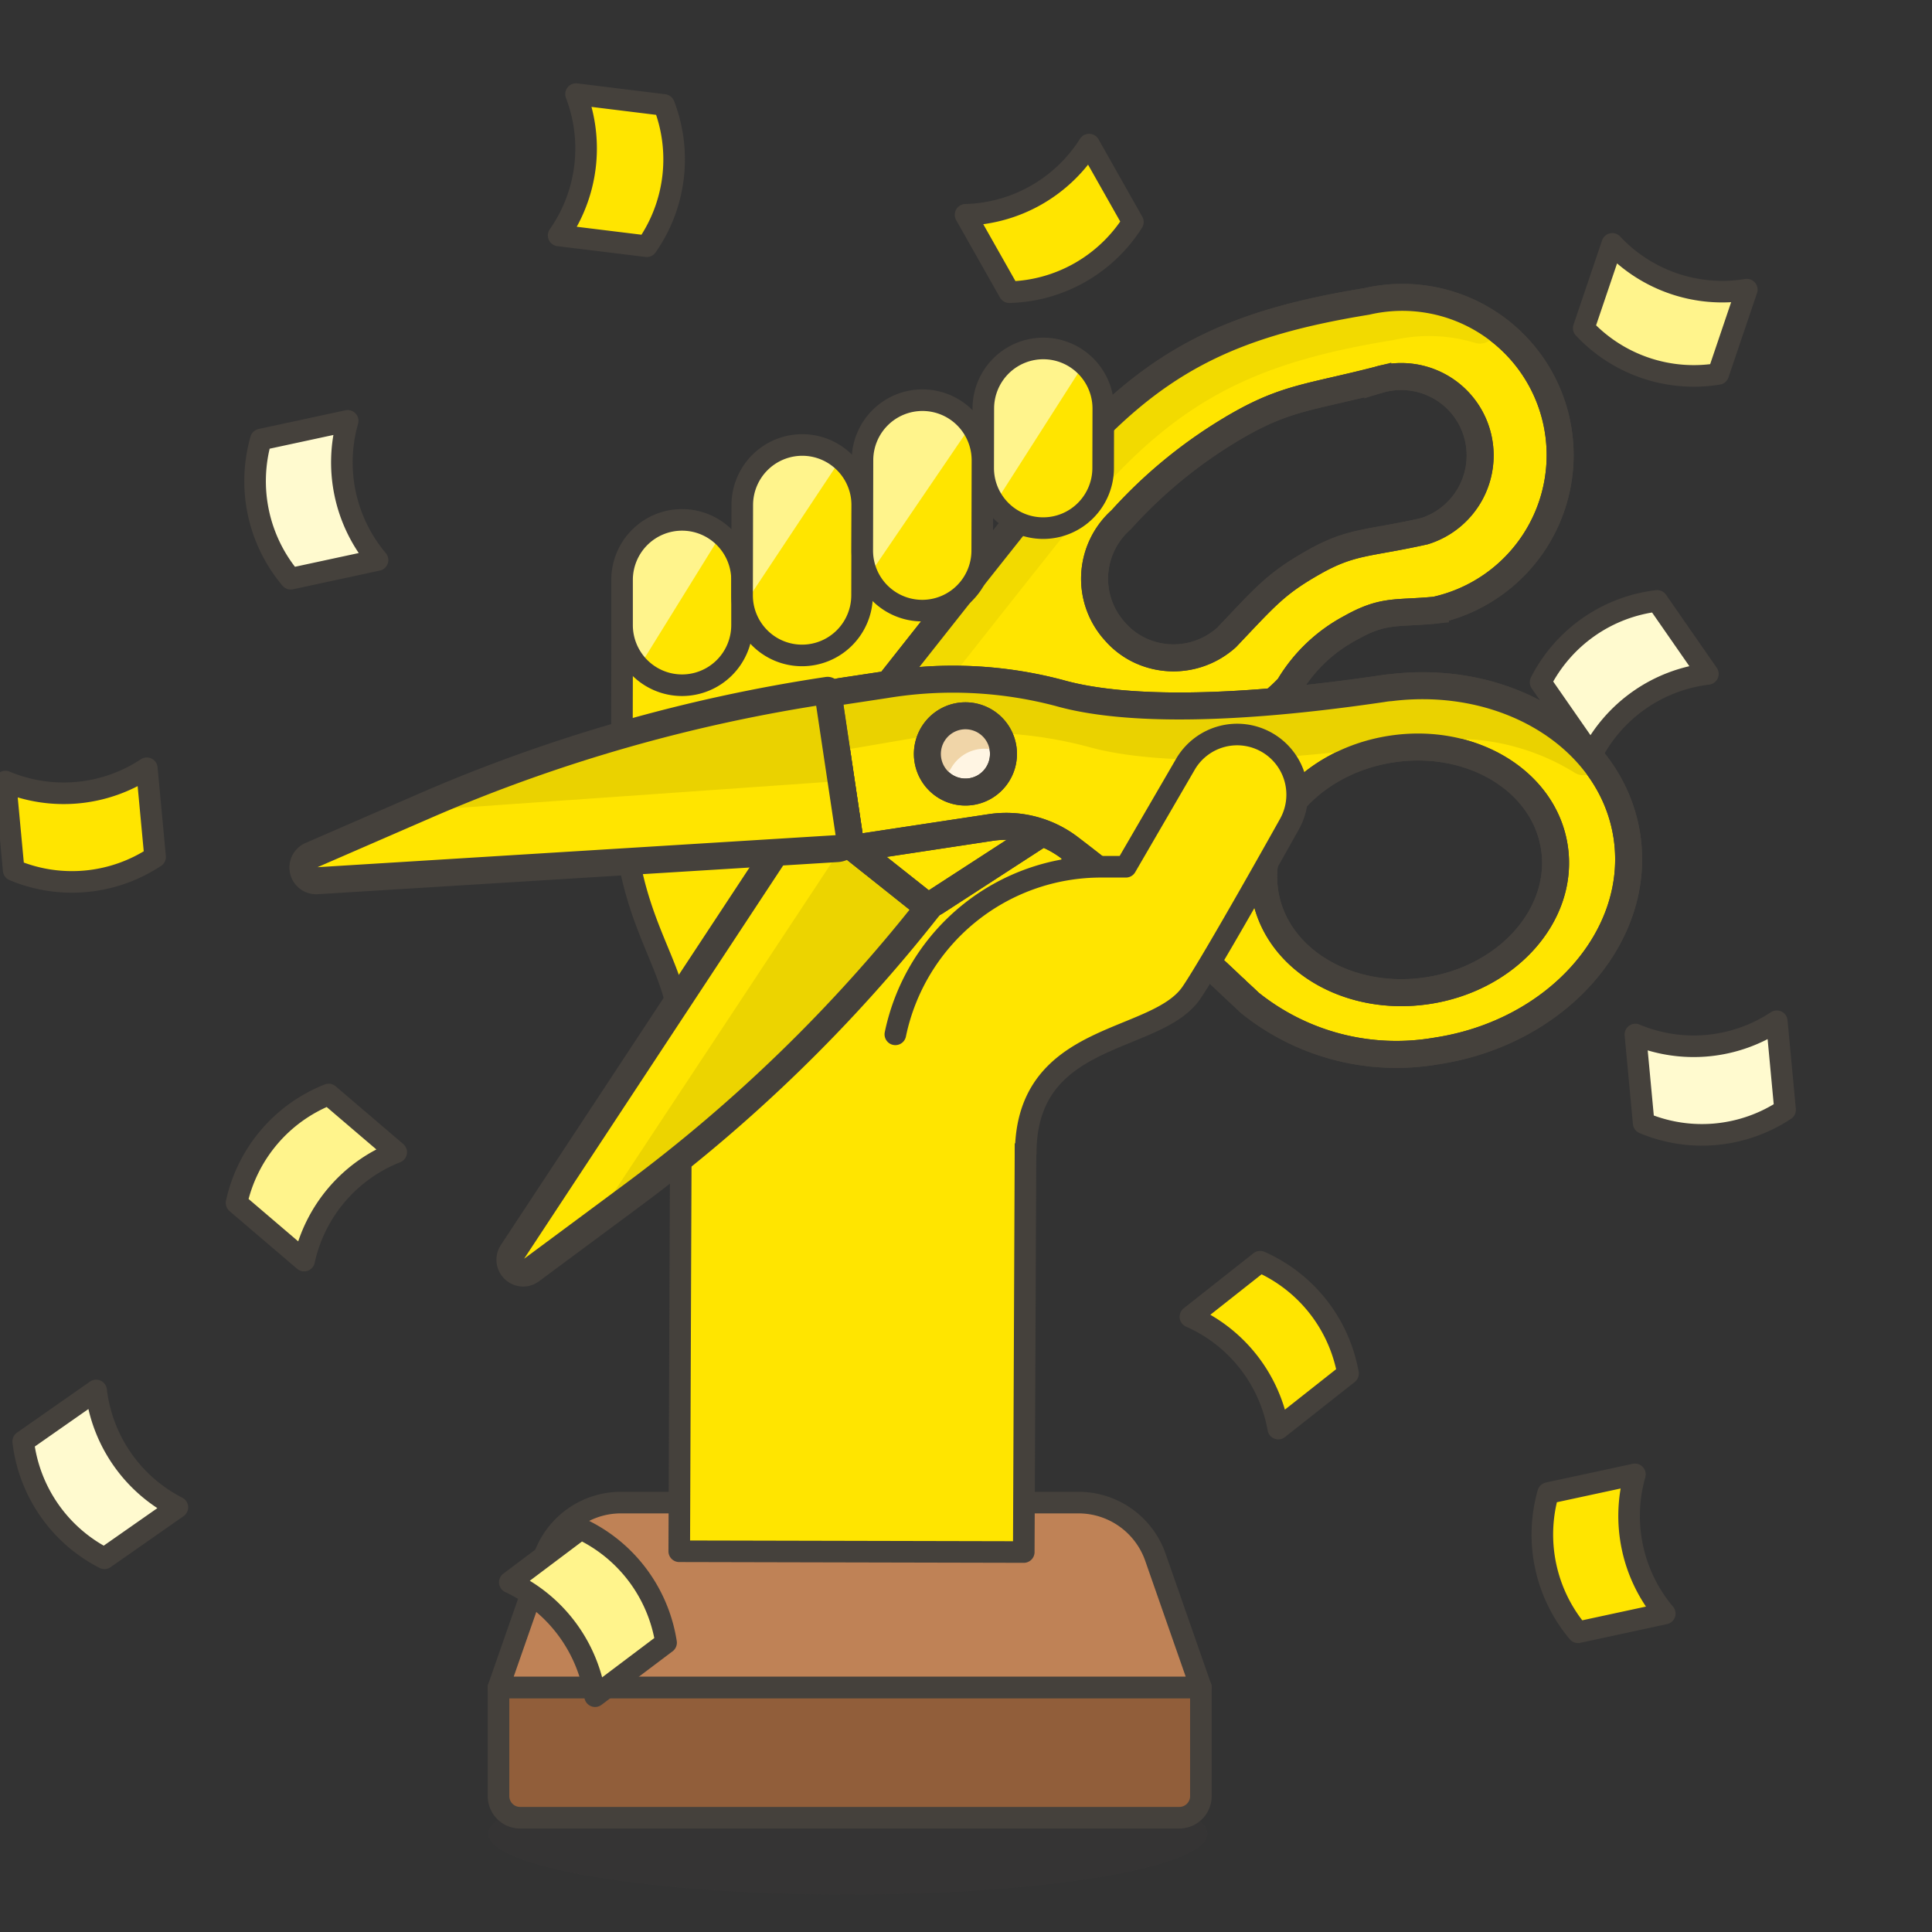 <svg xmlns="http://www.w3.org/2000/svg" width="358" height="358" fill="none"><rect width="100%" height="100%" fill="#333333" stroke="none"/><g clip-path="url(#a)"><path stroke="#45413C" stroke-linecap="round" stroke-linejoin="round" stroke-width="4" d="m137.508 110.286-.012 5.569"/><path fill="#45413C" d="M90.48 339.793c0 1.481 1.724 2.948 5.072 4.316 3.349 1.368 8.257 2.612 14.444 3.659 6.187 1.047 13.533 1.878 21.617 2.445 8.084.566 16.749.858 25.499.858s17.415-.292 25.499-.858c8.084-.567 15.43-1.398 21.617-2.445 6.187-1.047 11.095-2.291 14.444-3.659 3.348-1.368 5.072-2.835 5.072-4.316 0-1.481-1.724-2.948-5.072-4.316-3.349-1.368-8.257-2.611-14.444-3.659-6.187-1.047-13.533-1.878-21.617-2.444-8.084-.567-16.749-.859-25.499-.859s-17.415.292-25.499.859c-8.084.566-15.43 1.397-21.617 2.444-6.187 1.048-11.095 2.291-14.444 3.659-3.349 1.368-5.072 2.835-5.072 4.316Z" opacity=".15"/><path fill="#915E3A" stroke="#45413C" stroke-linecap="round" stroke-linejoin="round" stroke-width="4" d="M218.524 336.826H96.376a3.994 3.994 0 0 1-2.828-1.174 4.015 4.015 0 0 1-1.172-2.835v-20.143h130.148v20.143a4.012 4.012 0 0 1-1.172 2.835 3.993 3.993 0 0 1-2.828 1.174Z"/><path fill="#BF8256" stroke="#45413C" stroke-linecap="round" stroke-linejoin="round" stroke-width="4" d="M222.524 312.674H92.376l8.42-24.107a15.13 15.13 0 0 1 5.515-7.345 15.079 15.079 0 0 1 8.737-2.791h84.8c3.131 0 6.184.976 8.737 2.791a15.13 15.13 0 0 1 5.515 7.345l8.424 24.107Z"/><path fill="#FFE500" d="m189.704 287.592.428-99.197 14-47.31-22.136-41.84a11.153 11.153 0 0 0-3.238-7.886 11.106 11.106 0 0 0-7.852-3.282 11.095 11.095 0 0 0-7.868 3.245 11.14 11.14 0 0 0-3.274 7.87v5.573a11.149 11.149 0 0 0-6.838-10.31 11.097 11.097 0 0 0-12.12 2.388 11.147 11.147 0 0 0-3.274 7.87v5.573a11.155 11.155 0 0 0-3.238-7.886 11.102 11.102 0 0 0-15.72-.037 11.158 11.158 0 0 0-3.274 7.871l-.076 33.425c-.064 28.703 11.044 33.759 11.004 50.164l-.364 93.625 63.84.144Z"/><path stroke="#45413C" stroke-linecap="round" stroke-linejoin="round" stroke-width="4" d="m189.704 287.592.428-99.197 14-47.31-22.136-41.84a11.153 11.153 0 0 0-3.238-7.886 11.106 11.106 0 0 0-7.852-3.282 11.095 11.095 0 0 0-7.868 3.245 11.14 11.14 0 0 0-3.274 7.87v5.573a11.149 11.149 0 0 0-6.838-10.31 11.097 11.097 0 0 0-12.12 2.388 11.147 11.147 0 0 0-3.274 7.87v5.573a11.155 11.155 0 0 0-3.238-7.886 11.102 11.102 0 0 0-15.72-.037 11.158 11.158 0 0 0-3.274 7.871l-.076 33.425c-.064 28.703 11.044 33.759 11.004 50.164l-.364 93.625 63.84.144Z"/><path fill="#ECD400" d="m172.049 168.193-20.97-16.752a2.349 2.349 0 0 0-3.428.544l-52.757 80.093a2.451 2.451 0 0 0-.388 1.628 2.48 2.48 0 0 0 .747 1.506c.417.4.958.64 1.53.679a2.406 2.406 0 0 0 1.596-.468l18.906-14.022a288.039 288.039 0 0 0 54.757-53.22"/><path fill="#FFE500" d="M109.41 227.242c.221-.163.412-.363.563-.593l45.705-69.169a2.356 2.356 0 0 0-.497-3.14l-3.832-3.054a2.35 2.35 0 0 0-3.426.543l-53.022 80.238a2.444 2.444 0 0 0-.391 1.63 2.47 2.47 0 0 0 .745 1.506c.417.399.96.638 1.533.676a2.423 2.423 0 0 0 1.602-.471l11.02-8.166Z"/><path stroke="#45413C" stroke-linecap="round" stroke-linejoin="round" stroke-width="5" d="m172.049 168.193-20.97-16.752a2.349 2.349 0 0 0-3.428.544l-52.757 80.093a2.451 2.451 0 0 0-.388 1.628 2.48 2.48 0 0 0 .747 1.506c.417.4.958.64 1.53.679a2.406 2.406 0 0 0 1.596-.468l18.906-14.022a288.039 288.039 0 0 0 54.757-53.22"/><path fill="#FFE500" stroke="#45413C" stroke-linecap="round" stroke-width="5" d="M265.999 113.055c-7.215.715-9.538-.206-15.733 3.286a29.26 29.26 0 0 0-11.327 10.733 2.503 2.503 0 0 1-.221.311l-.033.039a29.241 29.241 0 0 1-9.647 6.753 139.661 139.661 0 0 0-21.743 10.95l-33.912 21.997a2.348 2.348 0 0 1-2.735-.13l-21.354-16.908c-1.018-.806-1.216-2.254-.412-3.274 7.854-9.973 45.481-57.733 47.391-59.793l.222-.298c16.885-19.76 31.134-26.684 56.732-30.862a29.312 29.312 0 0 1 11.476-.355A29.208 29.208 0 0 1 288.39 77.95c.842 3.769.93 7.669.258 11.477a29.39 29.39 0 0 1-4.168 10.709 29.428 29.428 0 0 1-18.481 12.918Zm-10.697-42.626c-12.293 3.15-16.842 3.221-25.64 8.22a88.742 88.742 0 0 0-21.921 17.667 14.616 14.616 0 0 0-4.892 10.114c-.106 1.924.17 3.848.813 5.662a14.486 14.486 0 0 0 2.933 4.906 14.101 14.101 0 0 0 4.675 3.534 14.61 14.61 0 0 0 6.776 1.356 14.665 14.665 0 0 0 6.652-1.905 15.133 15.133 0 0 0 2.584-1.857c7.326-7.718 9.132-9.969 16.152-13.95 7.021-3.98 10.115-3.404 20.481-5.737a14.725 14.725 0 0 0 8.65-7.174 14.71 14.71 0 0 0 1.641-5.486 14.659 14.659 0 0 0-.58-5.69 14.596 14.596 0 0 0-7.15-8.629 14.676 14.676 0 0 0-11.174-1.031Z"/><path fill="#F2DA00" d="m153.99 153.854-4.637-3.679c-1.015-.806-1.157-2.322-.356-3.341 47.65-60.627 46.949-59.304 47.577-60.138 16.878-19.786 31.142-26.712 56.777-30.869a29.341 29.341 0 0 1 22.876 4.28c2.188 1.474-.374 4.192-2.898 3.427a29.411 29.411 0 0 0-15.058-.533c-25.656 4.154-39.925 11.042-56.762 30.846-2.481 2.827-19.152 23.96-47.526 60.027"/><path stroke="#45413C" stroke-linecap="round" stroke-linejoin="round" stroke-width="5" d="M265.999 113.055c-7.215.715-9.538-.206-15.733 3.286a29.26 29.26 0 0 0-11.327 10.733 2.503 2.503 0 0 1-.221.311l-.033.039a29.251 29.251 0 0 1-9.647 6.753 139.661 139.661 0 0 0-21.743 10.95l-33.912 21.997a2.348 2.348 0 0 1-2.735-.13l-21.354-16.908c-1.018-.806-1.16-2.325-.356-3.345 47.639-60.513 46.938-59.193 47.566-60.026 16.876-19.754 31.125-26.678 56.722-30.856a29.32 29.32 0 0 1 11.477-.355A29.21 29.21 0 0 1 288.39 77.95c.842 3.769.93 7.669.258 11.477a29.39 29.39 0 0 1-4.168 10.709 29.428 29.428 0 0 1-18.481 12.918Zm-10.697-42.626c-12.293 3.15-16.843 3.221-25.64 8.22a88.742 88.742 0 0 0-21.921 17.667 14.616 14.616 0 0 0-4.892 10.114 14.505 14.505 0 0 0 3.746 10.568 14.101 14.101 0 0 0 4.675 3.534 14.61 14.61 0 0 0 6.776 1.356 14.665 14.665 0 0 0 6.652-1.905 15.133 15.133 0 0 0 2.584-1.857c7.326-7.718 9.132-9.969 16.152-13.95 7.021-3.98 10.115-3.404 20.481-5.737a14.725 14.725 0 0 0 8.65-7.174 14.71 14.71 0 0 0 1.641-5.486 14.659 14.659 0 0 0-.58-5.69 14.596 14.596 0 0 0-7.15-8.629 14.678 14.678 0 0 0-11.174-1.031Z"/><path fill="#FFE500" stroke="#45413C" stroke-linecap="round" stroke-width="5" d="M266.181 194.742a43.395 43.395 0 0 1-18.267-.735 43.305 43.305 0 0 1-16.327-8.19c-.828-.81-1.685-1.575-2.503-2.34-.074-.07-.13-.157-.203-.227-.079-.073-.176-.127-.255-.202a357.751 357.751 0 0 0-30.569-26.071 19.355 19.355 0 0 0-6.884-3.272 19.41 19.41 0 0 0-7.62-.365l-23.498 3.561a2.35 2.35 0 0 1-2.674-1.983l-3.574-24.109a2.354 2.354 0 0 1 1.973-2.675l8.273-1.253a77.013 77.013 0 0 1 32.237 1.532c9.003 2.558 26.58 4.11 59.957-.814.479-.084.964-.142 1.449-.174 21.659-2.642 41.093 9.459 43.788 27.631 2.72 18.533-13.065 36.316-35.303 39.686Zm-8.294-55.949c-14.813 2.233-25.342 14.082-23.517 26.457 1.824 12.375 15.349 20.565 30.156 18.321 14.807-2.243 25.342-14.081 23.517-26.456-1.824-12.374-15.348-20.566-30.156-18.322Z"/><path fill="#EAD200" d="M156.716 138.922a2.349 2.349 0 0 1-2.719-1.974l-.857-5.753a2.358 2.358 0 0 1 1.976-2.678l8.398-1.265a77.525 77.525 0 0 1 32.46 1.555c9.066 2.581 26.766 4.152 60.371-.796.483-.084.97-.143 1.459-.175 15.016-1.828 28.945 3.41 37.058 12.821 1.669 1.936-.872 3.895-3.041 2.548a41.824 41.824 0 0 0-28.471-5.8c-.481.01-.96.062-1.431.159-33.622 4.937-51.321 3.347-60.371.796a77.769 77.769 0 0 0-32.459-1.556l-12.373 2.118Z"/><path stroke="#45413C" stroke-linecap="round" stroke-linejoin="round" stroke-width="5" d="M266.181 194.742a43.395 43.395 0 0 1-18.267-.735 43.305 43.305 0 0 1-16.327-8.19c-.828-.81-1.685-1.575-2.503-2.34-.074-.07-.13-.157-.203-.227-.079-.073-.176-.127-.255-.202a357.751 357.751 0 0 0-30.569-26.071 19.355 19.355 0 0 0-6.884-3.272 19.41 19.41 0 0 0-7.62-.365l-23.498 3.561a2.35 2.35 0 0 1-2.674-1.983l-3.574-24.109a2.354 2.354 0 0 1 1.973-2.675l8.273-1.253a77.013 77.013 0 0 1 32.237 1.532c9.003 2.558 26.58 4.11 59.957-.814.479-.084.964-.142 1.449-.174 21.659-2.642 41.093 9.459 43.788 27.631 2.72 18.533-13.065 36.316-35.303 39.686Zm-8.294-55.949c-14.813 2.233-25.342 14.082-23.517 26.457 1.824 12.375 15.349 20.565 30.156 18.321 14.807-2.243 25.342-14.081 23.517-26.456-1.824-12.374-15.348-20.566-30.156-18.322Z"/><path fill="#FFE500" d="m153.338 127.92 3.992 26.623a2.354 2.354 0 0 1-2.18 2.701l-96.421 5.959a2.456 2.456 0 0 1-2.534-1.892 2.459 2.459 0 0 1 1.431-2.822l21.764-9.46a298.323 298.323 0 0 1 73.967-21.111"/><path fill="#EAD200" d="m76.863 150.29 2.53-1.108a304.26 304.26 0 0 1 71.486-21.106 2.338 2.338 0 0 1 2.691 1.984l1.729 12.163a2.352 2.352 0 0 1-2.162 2.682l-76.286 5.357"/><path stroke="#45413C" stroke-linecap="round" stroke-linejoin="round" stroke-width="5" d="m153.338 127.92 3.992 26.623a2.354 2.354 0 0 1-2.18 2.701l-96.421 5.959a2.456 2.456 0 0 1-2.534-1.892 2.459 2.459 0 0 1 1.431-2.822l21.764-9.46a298.323 298.323 0 0 1 73.967-21.111"/><path fill="#FFF5E3" stroke="#45413C" stroke-linecap="round" stroke-width="5" d="M172.763 143.187a7.073 7.073 0 0 1 2.655-9.631 7.034 7.034 0 0 1 5.355-.665 7.047 7.047 0 0 1 4.255 3.325 7.079 7.079 0 0 1-2.655 9.632 7.043 7.043 0 0 1-9.61-2.661Z"/><path fill="#F0D5A8" d="M185.931 139.752a7.038 7.038 0 0 0-4.15-6.504 7.039 7.039 0 0 0-6.799.578 7.057 7.057 0 0 0-2.351 2.632 7.04 7.04 0 0 0 .189 6.824c.808 1.37 2.632.469 3.413-.917a7.139 7.139 0 0 1 5.164-3.553 6.78 6.78 0 0 1 4.546.945"/><path stroke="#45413C" stroke-linecap="round" stroke-width="5" d="M172.763 143.187a7.073 7.073 0 0 1 2.655-9.631 7.034 7.034 0 0 1 5.355-.665 7.047 7.047 0 0 1 4.255 3.325 7.079 7.079 0 0 1-2.655 9.632 7.043 7.043 0 0 1-9.61-2.661Z"/><path fill="#FFE500" stroke="#45413C" stroke-linecap="round" stroke-linejoin="round" stroke-width="4" d="M209.924 41.134a27.973 27.973 0 0 1-9.825 9.375 27.9 27.9 0 0 1-13.071 3.635l-8.112-14.34a27.924 27.924 0 0 0 13.07-3.638 27.995 27.995 0 0 0 9.826-9.373l8.112 14.341ZM123.044 19.448a28.089 28.089 0 0 1-3.2 26.18l-16.328-2.004a28.069 28.069 0 0 0 4.877-12.688 28.106 28.106 0 0 0-1.653-13.497l16.304 2.01Z"/><path fill="#FFFACF" stroke="#45413C" stroke-linecap="round" stroke-linejoin="round" stroke-width="4" d="M53.872 107.239a28.046 28.046 0 0 1-5.982-12.203 28.084 28.084 0 0 1 .454-13.588l16.08-3.464a28.098 28.098 0 0 0-.45 13.588 28.06 28.06 0 0 0 5.982 12.203l-16.084 3.464Z"/><path fill="#FFE500" stroke="#45413C" stroke-linecap="round" stroke-linejoin="round" stroke-width="4" d="M292.408 302.459a28.109 28.109 0 0 1-5.54-25.792l16.08-3.464a28.097 28.097 0 0 0-.45 13.589 28.06 28.06 0 0 0 5.982 12.203l-16.072 3.464Z"/><path fill="#FFF48C" stroke="#45413C" stroke-linecap="round" stroke-linejoin="round" stroke-width="4" d="M107.632 283.302a27.986 27.986 0 0 1 10.524 8.568 28.08 28.08 0 0 1 5.268 12.521l-13.156 9.911a28.069 28.069 0 0 0-5.269-12.531 27.989 27.989 0 0 0-10.531-8.574l13.164-9.895Z"/><path fill="#FFFACF" stroke="#45413C" stroke-linecap="round" stroke-linejoin="round" stroke-width="4" d="M307.068 111.345a27.93 27.93 0 0 0-12.681 4.832 28.01 28.01 0 0 0-8.919 10.247l9.4 13.527a28.018 28.018 0 0 1 8.92-10.243 27.93 27.93 0 0 1 12.68-4.832l-9.4-13.531Z"/><path fill="#FFE500" stroke="#45413C" stroke-linecap="round" stroke-linejoin="round" stroke-width="4" d="M233.504 233.796a27.984 27.984 0 0 1 10.726 8.322 28.083 28.083 0 0 1 5.558 12.402l-12.92 10.199a28.105 28.105 0 0 0-5.561-12.399 28.018 28.018 0 0 0-10.723-8.325l12.92-10.199Z"/><path fill="#FFFACF" stroke="#45413C" stroke-linecap="round" stroke-linejoin="round" stroke-width="4" d="M4.3 267.105a28.058 28.058 0 0 0 4.826 12.713 27.978 27.978 0 0 0 10.23 8.937l13.512-9.45a27.982 27.982 0 0 1-10.229-8.938 28.074 28.074 0 0 1-4.827-12.712L4.3 267.105Z"/><path fill="#FFE500" stroke="#45413C" stroke-linecap="round" stroke-linejoin="round" stroke-width="4" d="M28.74 158.782a27.911 27.911 0 0 1-26.204 2.462L1 144.822a27.923 27.923 0 0 0 26.204-2.462l1.536 16.422Z"/><path fill="#FFFACF" stroke="#45413C" stroke-linecap="round" stroke-linejoin="round" stroke-width="4" d="M330.776 205.651a27.924 27.924 0 0 1-12.795 4.514c-4.57.43-9.176-.275-13.409-2.052l-1.536-16.414a27.918 27.918 0 0 0 26.204-2.462l1.536 16.414Z"/><path fill="#FFF48C" stroke="#45413C" stroke-linecap="round" stroke-linejoin="round" stroke-width="4" d="M318.392 69.287a27.9 27.9 0 0 1-13.52-1.118 27.952 27.952 0 0 1-11.404-7.365l5.288-15.612a27.944 27.944 0 0 0 11.404 7.363 27.894 27.894 0 0 0 13.52 1.116l-5.288 15.616ZM43.831 222.895a28.05 28.05 0 0 1 6.03-12.18 27.969 27.969 0 0 1 11.039-7.903l12.52 10.693a27.968 27.968 0 0 0-11.039 7.903 28.057 28.057 0 0 0-6.03 12.179l-12.52-10.692Z"/><path fill="#FFE500" d="M190.068 213.657c.048-22.78 24.128-20.082 30.708-29.708 3.956-5.794 18.18-31.273 18.18-31.273a11.165 11.165 0 0 0 1.015-8.367 11.14 11.14 0 0 0-5.122-6.685 11.095 11.095 0 0 0-8.326-1.178 11.118 11.118 0 0 0-6.767 5.004l-11.132 19.161h-4.532a38.862 38.862 0 0 0-24.604 8.716 39.025 39.025 0 0 0-13.58 22.335"/><path stroke="#45413C" stroke-linecap="round" stroke-linejoin="round" stroke-width="4" d="M190.068 213.657c.048-22.78 24.128-20.082 30.708-29.708 3.956-5.794 18.18-31.273 18.18-31.273a11.165 11.165 0 0 0 1.015-8.367 11.14 11.14 0 0 0-5.122-6.685 11.095 11.095 0 0 0-8.326-1.178 11.118 11.118 0 0 0-6.767 5.004l-11.132 19.161h-4.532a38.862 38.862 0 0 0-24.604 8.716 39.025 39.025 0 0 0-13.58 22.335"/><path fill="#FFE500" d="M126.356 126.973a11.105 11.105 0 0 1-7.851-3.282 11.154 11.154 0 0 1-3.237-7.884v-8.359a11.149 11.149 0 0 1 3.274-7.871 11.101 11.101 0 0 1 15.72.037 11.159 11.159 0 0 1 3.238 7.886v8.355a11.163 11.163 0 0 1-3.276 7.872 11.108 11.108 0 0 1-7.868 3.246Z"/><path fill="#FFF48C" d="M118.412 123.601a11.102 11.102 0 0 1-3.148-7.794v-8.359a11.158 11.158 0 0 1 1.774-6 11.124 11.124 0 0 1 4.719-4.095 11.099 11.099 0 0 1 11.867 1.675l-15.212 24.573Z"/><path stroke="#45413C" stroke-linecap="round" stroke-linejoin="round" stroke-width="4" d="M126.356 126.973a11.105 11.105 0 0 1-7.851-3.282 11.154 11.154 0 0 1-3.237-7.884v-8.359a11.149 11.149 0 0 1 3.274-7.871 11.101 11.101 0 0 1 15.72.037 11.159 11.159 0 0 1 3.238 7.886v8.355a11.163 11.163 0 0 1-3.276 7.872 11.108 11.108 0 0 1-7.868 3.246Z"/><path fill="#FFE500" d="M170.868 113.149a11.103 11.103 0 0 1-7.853-3.28 11.15 11.15 0 0 1-3.239-7.886l.04-16.715a11.157 11.157 0 0 1 3.274-7.87 11.1 11.1 0 0 1 15.72.037 11.154 11.154 0 0 1 3.238 7.885l-.04 16.711a11.148 11.148 0 0 1-3.273 7.872 11.11 11.11 0 0 1-7.867 3.246ZM148.6 121.452a11.085 11.085 0 0 1-7.853-3.28 11.15 11.15 0 0 1-3.239-7.886l.036-16.714a11.152 11.152 0 0 1 3.274-7.871 11.118 11.118 0 0 1 7.868-3.245 11.095 11.095 0 0 1 7.852 3.282 11.15 11.15 0 0 1 3.238 7.886l-.036 16.718a11.158 11.158 0 0 1-3.277 7.865 11.11 11.11 0 0 1-7.863 3.245Z"/><path fill="#FFF48C" d="M137.688 112.347a11.08 11.08 0 0 1-.18-2.041l.036-16.714c.003-2.118.609-4.191 1.746-5.976a11.122 11.122 0 0 1 4.674-4.103 11.086 11.086 0 0 1 11.828 1.559l-18.104 27.275Z"/><path stroke="#45413C" stroke-linecap="round" stroke-linejoin="round" stroke-width="4" d="M148.6 121.452a11.085 11.085 0 0 1-7.853-3.28 11.15 11.15 0 0 1-3.239-7.886l.036-16.714a11.152 11.152 0 0 1 3.274-7.871 11.118 11.118 0 0 1 7.868-3.245 11.095 11.095 0 0 1 7.852 3.282 11.15 11.15 0 0 1 3.238 7.886l-.036 16.718a11.158 11.158 0 0 1-3.277 7.865 11.11 11.11 0 0 1-7.863 3.245Z"/><path fill="#FFF48C" d="M160.868 106.822a11.192 11.192 0 0 1-1.092-4.843l.04-16.715c.005-2.355.756-4.649 2.143-6.55a11.115 11.115 0 0 1 5.578-4.034c2.238-.72 4.647-.709 6.879.03a11.116 11.116 0 0 1 5.544 4.08l-19.092 28.032Z"/><path fill="#FFE500" d="M193.268 97.862a11.089 11.089 0 0 1-7.852-3.285 11.14 11.14 0 0 1-3.232-7.89l.024-11a11.153 11.153 0 0 1 3.272-7.872 11.107 11.107 0 0 1 7.868-3.246 11.103 11.103 0 0 1 7.853 3.28 11.157 11.157 0 0 1 3.239 7.885l-.024 11.002a11.17 11.17 0 0 1-3.274 7.878 11.095 11.095 0 0 1-7.874 3.248Z"/><path stroke="#45413C" stroke-linecap="round" stroke-linejoin="round" stroke-width="4" d="M170.868 113.149a11.103 11.103 0 0 1-7.853-3.28 11.15 11.15 0 0 1-3.239-7.886l.04-16.715a11.157 11.157 0 0 1 3.274-7.87 11.1 11.1 0 0 1 15.72.037 11.154 11.154 0 0 1 3.238 7.885l-.04 16.711a11.148 11.148 0 0 1-3.273 7.872 11.11 11.11 0 0 1-7.867 3.246Z"/><path fill="#FFF48C" d="M184.332 93.307a11.087 11.087 0 0 1-2.148-6.611l.024-11.002c.004-2.158.635-4.27 1.814-6.075a11.124 11.124 0 0 1 4.827-4.1 11.095 11.095 0 0 1 11.971 1.972l-16.488 25.816Z"/><path stroke="#45413C" stroke-linecap="round" stroke-linejoin="round" stroke-width="4" d="M193.268 97.862a11.089 11.089 0 0 1-7.852-3.285 11.14 11.14 0 0 1-3.232-7.89l.024-11a11.153 11.153 0 0 1 3.272-7.872 11.107 11.107 0 0 1 7.868-3.246 11.103 11.103 0 0 1 7.853 3.28 11.157 11.157 0 0 1 3.239 7.885l-.024 11.002a11.17 11.17 0 0 1-3.274 7.878 11.095 11.095 0 0 1-7.874 3.248Z"/></g><defs><clipPath id="a"><path fill="#fff" d="M0 0h358v358H0z"/></clipPath></defs></svg>
